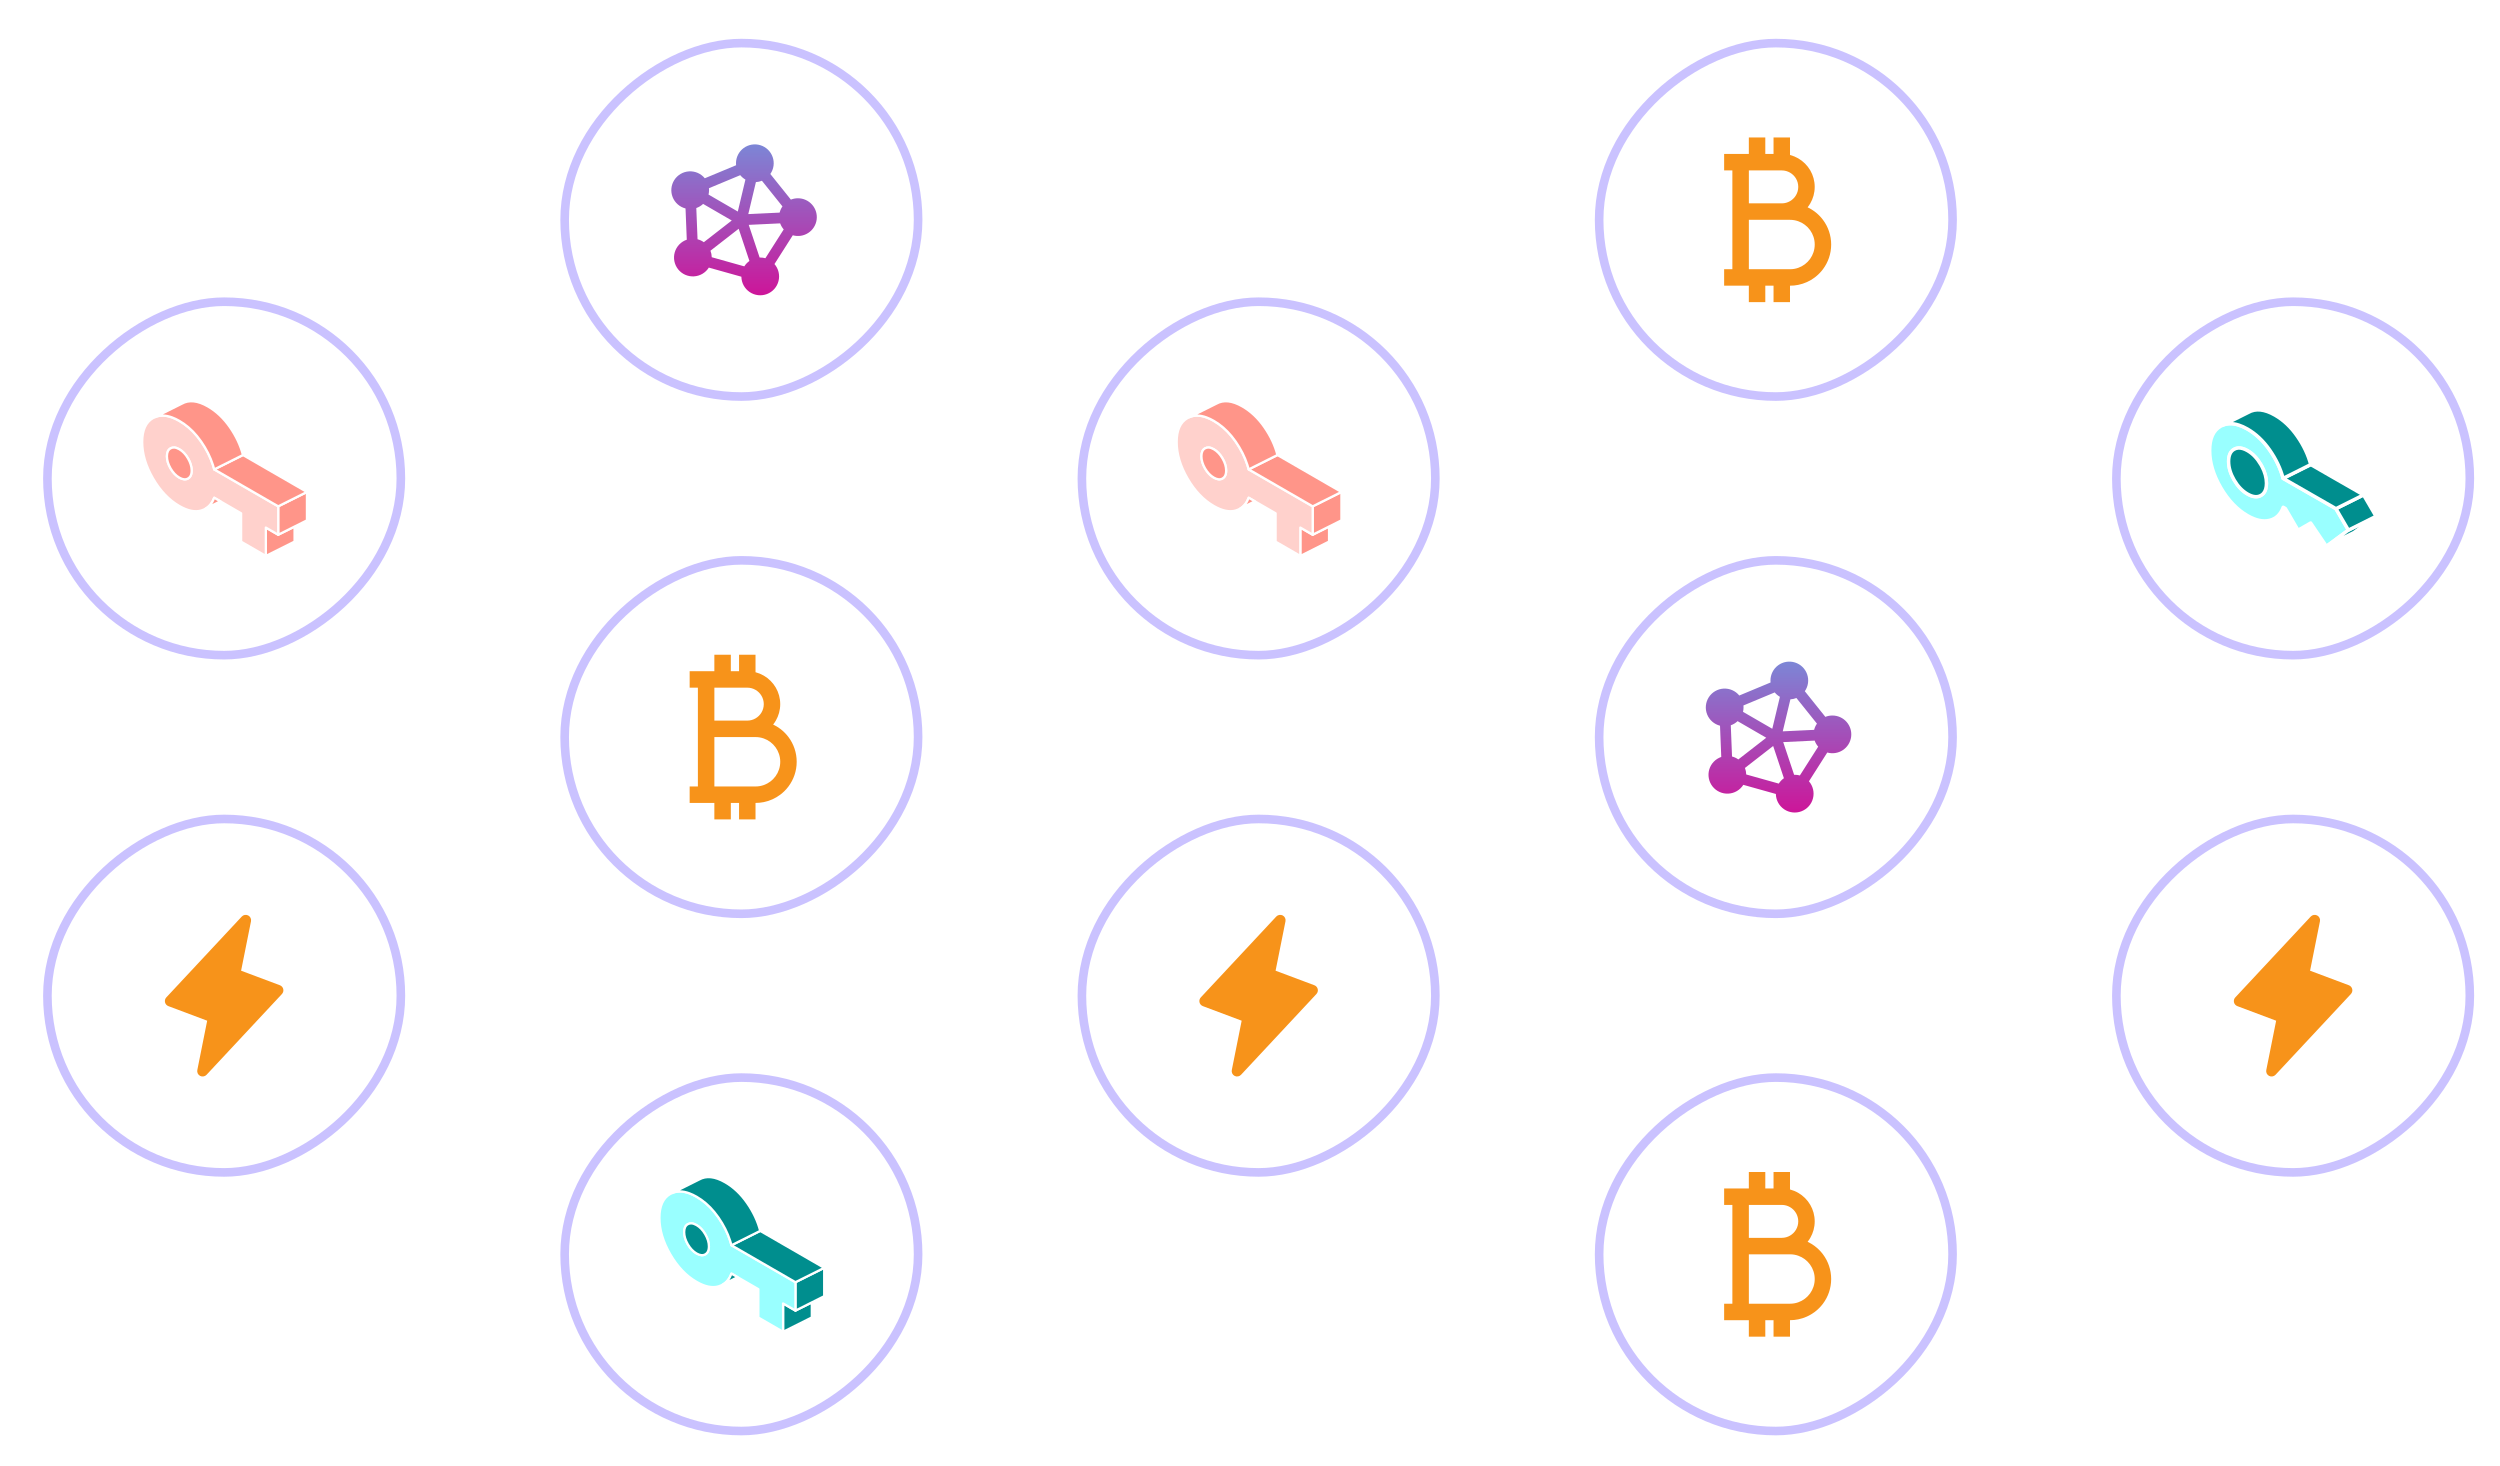 <svg width="580" height="340" viewBox="0 0 580 340" fill="none" xmlns="http://www.w3.org/2000/svg">
<g filter="url(#filter0_ddi_2316_15201)">
<rect x="6" y="266" width="80" height="80" rx="40" transform="rotate(-90 6 266)" fill="white"/>
<rect x="5" y="267" width="82" height="82" rx="41" transform="rotate(-90 5 267)" stroke="#CAC2FF" stroke-width="2"/>
<path d="M59.415 225.604L41.915 244.354C41.73 244.551 41.485 244.684 41.218 244.73C40.951 244.777 40.675 244.735 40.434 244.612C40.193 244.488 39.998 244.29 39.879 244.046C39.76 243.802 39.724 243.526 39.776 243.26L42.067 231.802L33.062 228.421C32.869 228.348 32.696 228.229 32.56 228.074C32.424 227.919 32.328 227.732 32.282 227.531C32.236 227.33 32.24 227.12 32.294 226.921C32.348 226.722 32.451 226.539 32.593 226.389L50.093 207.639C50.279 207.442 50.524 207.309 50.791 207.263C51.058 207.216 51.333 207.258 51.575 207.381C51.816 207.505 52.011 207.703 52.129 207.947C52.248 208.191 52.284 208.467 52.232 208.733L49.935 220.204L58.94 223.58C59.132 223.653 59.303 223.772 59.438 223.927C59.573 224.081 59.668 224.267 59.715 224.467C59.761 224.667 59.757 224.875 59.704 225.073C59.651 225.272 59.549 225.454 59.409 225.604H59.415Z" fill="#F7931A"/>
</g>
<g filter="url(#filter1_ddi_2316_15201)">
<rect x="6" y="146" width="80" height="80" rx="40" transform="rotate(-90 6 146)" fill="white"/>
<rect x="5" y="147" width="82" height="82" rx="41" transform="rotate(-90 5 147)" stroke="#CAC2FF" stroke-width="2"/>
<path d="M62.342 117.158V120.648L55.676 123.982V117.398L58.546 119.055L59.102 118.778L62.342 117.158Z" fill="#FF9589" stroke="white" stroke-width="0.533" stroke-linecap="round" stroke-linejoin="round"/>
<path d="M65.213 109.138V115.721L62.343 117.158L59.104 118.778L58.547 119.054V112.471L65.213 109.138Z" fill="#FF9589" stroke="white" stroke-width="0.533" stroke-linecap="round" stroke-linejoin="round"/>
<path d="M56.605 111.352L50.162 107.632L43.698 103.899C43.608 103.552 43.508 103.209 43.395 102.865C42.798 101.005 41.888 99.199 40.668 97.439C40.362 96.999 40.045 96.579 39.715 96.182C38.495 94.699 37.122 93.519 35.595 92.639C35.015 92.302 34.455 92.039 33.918 91.842C32.415 91.289 31.078 91.272 29.908 91.792L29.498 91.999C27.825 92.952 26.988 94.802 26.988 97.545C26.988 100.289 27.825 103.102 29.498 105.989C31.172 108.875 33.205 111.009 35.595 112.389C37.532 113.505 39.222 113.859 40.668 113.445C40.918 113.375 41.158 113.282 41.382 113.179L41.632 113.052C42.575 112.525 43.262 111.672 43.698 110.482L45.125 111.305L49.938 114.085V120.668L55.675 123.982V117.399L58.545 119.055V112.472L56.605 111.352ZM38.145 105.515C38.012 105.722 37.838 105.885 37.622 106.009C37.058 106.329 36.385 106.259 35.595 105.805C34.808 105.349 34.132 104.639 33.568 103.669C33.008 102.699 32.728 101.762 32.728 100.855C32.728 99.949 33.008 99.339 33.568 99.019C33.828 98.872 34.112 98.805 34.422 98.822C34.778 98.842 35.168 98.979 35.595 99.222C36.385 99.675 37.058 100.389 37.622 101.359C38.185 102.325 38.465 103.265 38.465 104.169C38.465 104.729 38.358 105.179 38.145 105.515Z" fill="#FFD1CC" stroke="white" stroke-width="0.533" stroke-linecap="round" stroke-linejoin="round"/>
<path d="M65.213 109.138L58.546 112.471L56.606 111.351L50.163 107.631L43.699 103.898L50.366 100.564L65.213 109.138Z" fill="#FF9589" stroke="white" stroke-width="0.533" stroke-linecap="round" stroke-linejoin="round"/>
<path d="M38.467 104.169C38.467 104.729 38.361 105.179 38.147 105.515C38.014 105.722 37.84 105.885 37.624 106.009C37.06 106.329 36.387 106.259 35.597 105.805C34.81 105.349 34.134 104.639 33.571 103.669C33.011 102.699 32.73 101.762 32.73 100.855C32.73 99.948 33.011 99.338 33.571 99.019C33.831 98.872 34.114 98.805 34.424 98.822C34.781 98.842 35.17 98.978 35.597 99.222C36.387 99.675 37.06 100.389 37.624 101.359C38.187 102.325 38.467 103.265 38.467 104.169Z" fill="#FF9589" stroke="white" stroke-width="0.533" stroke-linecap="round" stroke-linejoin="round"/>
<path d="M50.367 100.564L43.7 103.898C43.61 103.551 43.51 103.208 43.397 102.864C42.8 101.004 41.89 99.198 40.67 97.438C40.364 96.998 40.047 96.578 39.717 96.181C38.497 94.698 37.123 93.518 35.597 92.638C35.017 92.301 34.457 92.038 33.92 91.841C32.417 91.288 31.08 91.271 29.91 91.791L36.167 88.664C37.84 87.711 39.873 87.924 42.264 89.304C44.2 90.421 45.89 92.021 47.337 94.104C48.783 96.188 49.794 98.341 50.367 100.564Z" fill="#FF9589" stroke="white" stroke-width="0.533" stroke-linecap="round" stroke-linejoin="round"/>
<path d="M45.126 111.305L41.633 113.051C42.576 112.525 43.263 111.671 43.7 110.481L45.126 111.305Z" fill="#FF9589" stroke="white" stroke-width="0.533" stroke-linecap="round" stroke-linejoin="round"/>
</g>
<g filter="url(#filter2_ddi_2316_15201)">
<rect x="126" y="326" width="80" height="80" rx="40" transform="rotate(-90 126 326)" fill="white"/>
<rect x="125" y="327" width="82" height="82" rx="41" transform="rotate(-90 125 327)" stroke="#CAC2FF" stroke-width="2"/>
<path d="M182.342 297.158V300.648L175.676 303.982V297.398L178.546 299.055L179.102 298.778L182.342 297.158Z" fill="#008E8E" stroke="white" stroke-width="0.533" stroke-linecap="round" stroke-linejoin="round"/>
<path d="M185.214 289.138V295.721L182.344 297.158L179.104 298.778L178.547 299.054V292.471L185.214 289.138Z" fill="#008E8E" stroke="white" stroke-width="0.533" stroke-linecap="round" stroke-linejoin="round"/>
<path d="M176.605 291.352L170.162 287.632L163.698 283.899C163.608 283.552 163.508 283.209 163.395 282.865C162.798 281.005 161.888 279.199 160.668 277.439C160.362 276.999 160.045 276.579 159.715 276.182C158.495 274.699 157.122 273.519 155.595 272.639C155.015 272.302 154.455 272.039 153.918 271.842C152.415 271.289 151.078 271.272 149.908 271.792L149.498 271.999C147.825 272.952 146.988 274.802 146.988 277.545C146.988 280.289 147.825 283.102 149.498 285.989C151.172 288.875 153.205 291.009 155.595 292.389C157.532 293.505 159.222 293.859 160.668 293.445C160.918 293.375 161.158 293.282 161.382 293.179L161.632 293.052C162.575 292.525 163.262 291.672 163.698 290.482L165.125 291.305L169.938 294.085V300.668L175.675 303.982V297.399L178.545 299.055V292.472L176.605 291.352ZM158.145 285.515C158.012 285.722 157.838 285.885 157.622 286.009C157.058 286.329 156.385 286.259 155.595 285.805C154.808 285.349 154.132 284.639 153.568 283.669C153.008 282.699 152.728 281.762 152.728 280.855C152.728 279.949 153.008 279.339 153.568 279.019C153.828 278.872 154.112 278.805 154.422 278.822C154.778 278.842 155.168 278.979 155.595 279.222C156.385 279.675 157.058 280.389 157.622 281.359C158.185 282.325 158.465 283.265 158.465 284.169C158.465 284.729 158.358 285.179 158.145 285.515Z" fill="#99FFFF" stroke="white" stroke-width="0.533" stroke-linecap="round" stroke-linejoin="round"/>
<path d="M185.213 289.138L178.546 292.471L176.606 291.351L170.163 287.631L163.699 283.898L170.366 280.564L185.213 289.138Z" fill="#008E8E" stroke="white" stroke-width="0.533" stroke-linecap="round" stroke-linejoin="round"/>
<path d="M158.467 284.169C158.467 284.729 158.36 285.179 158.147 285.515C158.014 285.722 157.84 285.885 157.624 286.009C157.06 286.329 156.387 286.259 155.597 285.805C154.811 285.349 154.134 284.639 153.57 283.669C153.01 282.699 152.73 281.762 152.73 280.855C152.73 279.949 153.01 279.339 153.57 279.019C153.83 278.872 154.114 278.805 154.424 278.822C154.781 278.842 155.171 278.979 155.597 279.222C156.387 279.675 157.06 280.389 157.624 281.359C158.187 282.325 158.467 283.265 158.467 284.169Z" fill="#008E8E" stroke="white" stroke-width="0.533" stroke-linecap="round" stroke-linejoin="round"/>
<path d="M170.367 280.564L163.7 283.898C163.61 283.551 163.51 283.208 163.397 282.864C162.8 281.004 161.89 279.198 160.67 277.438C160.364 276.998 160.047 276.578 159.717 276.181C158.497 274.698 157.124 273.518 155.597 272.638C155.017 272.301 154.457 272.038 153.92 271.841C152.417 271.288 151.08 271.271 149.91 271.791L156.167 268.664C157.84 267.711 159.874 267.924 162.264 269.304C164.2 270.421 165.89 272.021 167.337 274.104C168.784 276.188 169.793 278.341 170.367 280.564Z" fill="#008E8E" stroke="white" stroke-width="0.533" stroke-linecap="round" stroke-linejoin="round"/>
<path d="M165.126 291.305L161.633 293.051C162.576 292.525 163.263 291.671 163.699 290.481L165.126 291.305Z" fill="#008E8E" stroke="white" stroke-width="0.533" stroke-linecap="round" stroke-linejoin="round"/>
</g>
<g filter="url(#filter3_ddi_2316_15201)">
<rect x="126" y="206" width="80" height="80" rx="40" transform="rotate(-90 126 206)" fill="white"/>
<rect x="125" y="207" width="82" height="82" rx="41" transform="rotate(-90 125 207)" stroke="#CAC2FF" stroke-width="2"/>
<g clip-path="url(#clip0_2316_15201)">
<path d="M176.926 166C176.379 165.274 175.738 164.633 175.016 164.09C174.507 163.708 173.955 163.372 173.369 163.097C173.598 162.808 173.806 162.498 173.989 162.18C174.642 161.055 175.012 159.752 175.012 158.359C175.012 156.967 174.638 155.664 173.989 154.539C173.318 153.38 172.35 152.412 171.191 151.742C170.597 151.398 169.956 151.135 169.281 150.956V146.898H165.461V150.719H163.551V146.898H159.73V150.719H154V154.539H155.91V177.461H154V181.281H159.73V185.102H163.551V181.281H165.461V185.102H169.281V181.281C169.935 181.281 170.576 181.218 171.191 181.09C172.601 180.806 173.9 180.207 175.012 179.375C175.733 178.832 176.379 178.187 176.922 177.465C178.119 175.869 178.832 173.883 178.832 171.735C178.832 169.587 178.123 167.596 176.926 166ZM159.735 154.539H167.375C168.071 154.539 168.725 154.726 169.285 155.053C170.427 155.711 171.196 156.946 171.196 158.359C171.196 159.773 170.427 161.008 169.285 161.666C168.725 161.993 168.071 162.18 167.375 162.18H159.735V154.539ZM171.196 177.134C170.597 177.346 169.956 177.461 169.285 177.461H159.735V166H169.285C169.956 166 170.597 166.115 171.196 166.327C173.424 167.116 175.016 169.239 175.016 171.73C175.016 174.222 173.424 176.349 171.196 177.134Z" fill="#F7931A"/>
</g>
</g>
<g filter="url(#filter4_ddi_2316_15201)">
<rect x="126" y="86" width="80" height="80" rx="40" transform="rotate(-90 126 86)" fill="white"/>
<rect x="125" y="87" width="82" height="82" rx="41" transform="rotate(-90 125 87)" stroke="#CAC2FF" stroke-width="2"/>
<path d="M179.124 41C178.562 40.997 178.004 41.103 177.482 41.312L172.718 35.365C173.11 34.801 173.363 34.153 173.458 33.473C173.552 32.793 173.486 32.1 173.263 31.45C173.04 30.801 172.667 30.213 172.175 29.734C171.683 29.255 171.085 28.899 170.43 28.694C169.774 28.489 169.08 28.442 168.403 28.555C167.725 28.668 167.084 28.939 166.531 29.346C165.978 29.753 165.529 30.285 165.219 30.898C164.91 31.511 164.749 32.188 164.749 32.875C164.749 33.028 164.757 33.181 164.773 33.334L157.512 36.359C157.075 35.822 156.516 35.398 155.883 35.119C155.249 34.84 154.558 34.716 153.867 34.756C153.176 34.796 152.505 35 151.908 35.35C151.31 35.7 150.805 36.187 150.433 36.77C150.06 37.354 149.832 38.018 149.766 38.707C149.7 39.396 149.799 40.09 150.053 40.734C150.308 41.378 150.712 41.952 151.232 42.409C151.752 42.866 152.372 43.193 153.043 43.364L153.332 50.611C152.67 50.837 152.071 51.218 151.587 51.724C151.103 52.229 150.747 52.843 150.549 53.515C150.351 54.186 150.318 54.895 150.451 55.582C150.584 56.27 150.88 56.915 151.314 57.464C151.748 58.013 152.307 58.45 152.945 58.738C153.583 59.026 154.281 59.157 154.98 59.12C155.678 59.082 156.358 58.878 156.962 58.523C157.565 58.169 158.075 57.675 158.448 57.082L165.999 59.198C166.01 59.902 166.19 60.593 166.525 61.212C166.859 61.831 167.338 62.36 167.921 62.755C168.504 63.149 169.173 63.398 169.872 63.478C170.571 63.559 171.279 63.47 171.937 63.218C172.594 62.967 173.181 62.561 173.648 62.034C174.115 61.508 174.448 60.876 174.618 60.193C174.789 59.511 174.792 58.797 174.628 58.112C174.464 57.428 174.138 56.793 173.676 56.262L177.928 49.582C178.529 49.754 179.161 49.794 179.779 49.7C180.398 49.607 180.989 49.382 181.514 49.04C182.038 48.699 182.483 48.249 182.818 47.721C183.154 47.193 183.372 46.599 183.459 45.979C183.545 45.359 183.497 44.728 183.319 44.128C183.141 43.529 182.836 42.974 182.425 42.502C182.015 42.03 181.507 41.652 180.938 41.393C180.369 41.133 179.75 40.999 179.124 41ZM157.123 42.306L163.768 46.156L157.29 51.19C156.85 50.875 156.355 50.645 155.831 50.511L155.542 43.264C156.131 43.061 156.67 42.734 157.123 42.306ZM169.37 37.25C169.849 37.223 170.321 37.118 170.767 36.937L175.531 42.884C175.227 43.32 175.005 43.809 174.878 44.325L167.601 44.672L169.37 37.25ZM158.826 53.164L165.374 48.072L167.865 55.545C167.391 55.879 166.987 56.304 166.678 56.795L159.124 54.676C159.115 54.158 159.014 53.646 158.826 53.164ZM170.374 54.75H170.235L167.707 47.167L174.996 46.82C175.181 47.336 175.46 47.813 175.821 48.226L171.57 54.906C171.18 54.799 170.778 54.746 170.374 54.75ZM165.737 35.64C166.073 36.05 166.479 36.396 166.937 36.662L165.171 44.076L158.379 40.143C158.459 39.81 158.499 39.468 158.499 39.125C158.5 38.971 158.492 38.818 158.476 38.665L165.737 35.64Z" fill="url(#paint0_linear_2316_15201)"/>
</g>
<g filter="url(#filter5_ddi_2316_15201)">
<rect x="246" y="266" width="80" height="80" rx="40" transform="rotate(-90 246 266)" fill="white"/>
<rect x="245" y="267" width="82" height="82" rx="41" transform="rotate(-90 245 267)" stroke="#CAC2FF" stroke-width="2"/>
<path d="M299.415 225.604L281.915 244.354C281.73 244.551 281.485 244.684 281.218 244.73C280.951 244.777 280.675 244.735 280.434 244.612C280.192 244.488 279.998 244.29 279.879 244.046C279.76 243.802 279.724 243.526 279.776 243.26L282.067 231.802L273.062 228.421C272.869 228.348 272.696 228.229 272.56 228.074C272.424 227.919 272.328 227.732 272.282 227.531C272.236 227.33 272.24 227.12 272.294 226.921C272.348 226.722 272.451 226.539 272.593 226.389L290.093 207.639C290.279 207.442 290.524 207.309 290.791 207.263C291.058 207.216 291.333 207.258 291.575 207.381C291.816 207.505 292.011 207.703 292.129 207.947C292.248 208.191 292.284 208.467 292.232 208.733L289.935 220.204L298.94 223.58C299.132 223.653 299.303 223.772 299.438 223.927C299.573 224.081 299.668 224.267 299.715 224.467C299.761 224.667 299.757 224.875 299.704 225.073C299.651 225.272 299.549 225.454 299.409 225.604H299.415Z" fill="#F7931A"/>
</g>
<g filter="url(#filter6_ddi_2316_15201)">
<rect x="246" y="146" width="80" height="80" rx="40" transform="rotate(-90 246 146)" fill="white"/>
<rect x="245" y="147" width="82" height="82" rx="41" transform="rotate(-90 245 147)" stroke="#CAC2FF" stroke-width="2"/>
<path d="M302.342 117.158V120.648L295.676 123.982V117.398L298.546 119.055L299.102 118.778L302.342 117.158Z" fill="#FF9589" stroke="white" stroke-width="0.533" stroke-linecap="round" stroke-linejoin="round"/>
<path d="M305.214 109.138V115.721L302.344 117.158L299.104 118.778L298.547 119.054V112.471L305.214 109.138Z" fill="#FF9589" stroke="white" stroke-width="0.533" stroke-linecap="round" stroke-linejoin="round"/>
<path d="M296.605 111.352L290.162 107.632L283.698 103.899C283.608 103.552 283.508 103.209 283.395 102.865C282.798 101.005 281.888 99.199 280.668 97.439C280.362 96.999 280.045 96.579 279.715 96.182C278.495 94.699 277.122 93.519 275.595 92.639C275.015 92.302 274.455 92.039 273.918 91.842C272.415 91.289 271.078 91.272 269.908 91.792L269.498 91.999C267.825 92.952 266.988 94.802 266.988 97.545C266.988 100.289 267.825 103.102 269.498 105.989C271.172 108.875 273.205 111.009 275.595 112.389C277.532 113.505 279.222 113.859 280.668 113.445C280.918 113.375 281.158 113.282 281.382 113.179L281.632 113.052C282.575 112.525 283.262 111.672 283.698 110.482L285.125 111.305L289.938 114.085V120.668L295.675 123.982V117.399L298.545 119.055V112.472L296.605 111.352ZM278.145 105.515C278.012 105.722 277.838 105.885 277.622 106.009C277.058 106.329 276.385 106.259 275.595 105.805C274.808 105.349 274.132 104.639 273.568 103.669C273.008 102.699 272.728 101.762 272.728 100.855C272.728 99.949 273.008 99.339 273.568 99.019C273.828 98.872 274.112 98.805 274.422 98.822C274.778 98.842 275.168 98.979 275.595 99.222C276.385 99.675 277.058 100.389 277.622 101.359C278.185 102.325 278.465 103.265 278.465 104.169C278.465 104.729 278.358 105.179 278.145 105.515Z" fill="#FFD1CC" stroke="white" stroke-width="0.533" stroke-linecap="round" stroke-linejoin="round"/>
<path d="M305.213 109.138L298.546 112.471L296.606 111.351L290.163 107.631L283.699 103.898L290.366 100.564L305.213 109.138Z" fill="#FF9589" stroke="white" stroke-width="0.533" stroke-linecap="round" stroke-linejoin="round"/>
<path d="M278.467 104.169C278.467 104.729 278.36 105.179 278.147 105.515C278.014 105.722 277.84 105.885 277.624 106.009C277.06 106.329 276.387 106.259 275.597 105.805C274.811 105.349 274.134 104.639 273.57 103.669C273.01 102.699 272.73 101.762 272.73 100.855C272.73 99.948 273.01 99.338 273.57 99.019C273.83 98.872 274.114 98.805 274.424 98.822C274.781 98.842 275.171 98.978 275.597 99.222C276.387 99.675 277.06 100.389 277.624 101.359C278.187 102.325 278.467 103.265 278.467 104.169Z" fill="#FF9589" stroke="white" stroke-width="0.533" stroke-linecap="round" stroke-linejoin="round"/>
<path d="M290.367 100.564L283.7 103.898C283.61 103.551 283.51 103.208 283.397 102.864C282.8 101.004 281.89 99.198 280.67 97.438C280.364 96.998 280.047 96.578 279.717 96.181C278.497 94.698 277.124 93.518 275.597 92.638C275.017 92.301 274.457 92.038 273.92 91.841C272.417 91.288 271.08 91.271 269.91 91.791L276.167 88.664C277.84 87.711 279.874 87.924 282.264 89.304C284.2 90.421 285.89 92.021 287.337 94.104C288.784 96.188 289.793 98.341 290.367 100.564Z" fill="#FF9589" stroke="white" stroke-width="0.533" stroke-linecap="round" stroke-linejoin="round"/>
<path d="M285.126 111.305L281.633 113.051C282.576 112.525 283.263 111.671 283.699 110.481L285.126 111.305Z" fill="#FF9589" stroke="white" stroke-width="0.533" stroke-linecap="round" stroke-linejoin="round"/>
</g>
<g filter="url(#filter7_ddi_2316_15201)">
<rect x="366" y="326" width="80" height="80" rx="40" transform="rotate(-90 366 326)" fill="white"/>
<rect x="365" y="327" width="82" height="82" rx="41" transform="rotate(-90 365 327)" stroke="#CAC2FF" stroke-width="2"/>
<g clip-path="url(#clip1_2316_15201)">
<path d="M416.926 286C416.379 285.274 415.738 284.633 415.016 284.09C414.507 283.708 413.955 283.372 413.369 283.097C413.598 282.808 413.806 282.498 413.989 282.18C414.642 281.055 415.012 279.752 415.012 278.359C415.012 276.967 414.638 275.664 413.989 274.539C413.318 273.38 412.35 272.412 411.191 271.742C410.597 271.398 409.956 271.135 409.281 270.956V266.898H405.461V270.719H403.551V266.898H399.73V270.719H394V274.539H395.91V297.461H394V301.281H399.73V305.102H403.551V301.281H405.461V305.102H409.281V301.281C409.935 301.281 410.576 301.218 411.191 301.09C412.601 300.806 413.9 300.207 415.012 299.375C415.733 298.832 416.379 298.187 416.922 297.465C418.119 295.869 418.832 293.883 418.832 291.735C418.832 289.587 418.123 287.596 416.926 286ZM399.735 274.539H407.375C408.071 274.539 408.725 274.726 409.285 275.053C410.427 275.711 411.196 276.946 411.196 278.359C411.196 279.773 410.427 281.008 409.285 281.666C408.725 281.993 408.071 282.18 407.375 282.18H399.735V274.539ZM411.196 297.134C410.597 297.346 409.956 297.461 409.285 297.461H399.735V286H409.285C409.956 286 410.597 286.115 411.196 286.327C413.424 287.116 415.016 289.239 415.016 291.73C415.016 294.222 413.424 296.349 411.196 297.134Z" fill="#F7931A"/>
</g>
</g>
<g filter="url(#filter8_ddi_2316_15201)">
<rect x="366" y="206" width="80" height="80" rx="40" transform="rotate(-90 366 206)" fill="white"/>
<rect x="365" y="207" width="82" height="82" rx="41" transform="rotate(-90 365 207)" stroke="#CAC2FF" stroke-width="2"/>
<path d="M419.124 161C418.562 160.997 418.004 161.103 417.482 161.312L412.718 155.365C413.11 154.801 413.363 154.153 413.458 153.473C413.552 152.793 413.486 152.1 413.263 151.45C413.04 150.801 412.667 150.213 412.175 149.734C411.683 149.255 411.085 148.899 410.43 148.694C409.774 148.489 409.08 148.442 408.403 148.555C407.725 148.668 407.084 148.939 406.531 149.346C405.978 149.753 405.529 150.285 405.219 150.898C404.91 151.511 404.749 152.188 404.749 152.875C404.749 153.028 404.757 153.181 404.773 153.334L397.512 156.359C397.075 155.822 396.516 155.397 395.883 155.119C395.249 154.84 394.558 154.716 393.867 154.756C393.176 154.796 392.505 155 391.908 155.35C391.31 155.7 390.805 156.187 390.433 156.77C390.06 157.354 389.832 158.018 389.766 158.707C389.7 159.396 389.799 160.091 390.053 160.734C390.308 161.378 390.712 161.952 391.232 162.409C391.752 162.866 392.372 163.193 393.043 163.364L393.332 170.611C392.67 170.837 392.071 171.218 391.587 171.724C391.103 172.229 390.747 172.843 390.549 173.515C390.351 174.186 390.318 174.895 390.451 175.582C390.584 176.27 390.88 176.915 391.314 177.464C391.748 178.013 392.307 178.45 392.945 178.738C393.583 179.026 394.281 179.157 394.98 179.12C395.678 179.082 396.358 178.878 396.962 178.523C397.565 178.169 398.075 177.675 398.448 177.082L405.999 179.198C406.01 179.902 406.19 180.592 406.525 181.212C406.859 181.831 407.338 182.36 407.921 182.755C408.504 183.149 409.173 183.398 409.872 183.478C410.571 183.559 411.279 183.47 411.937 183.218C412.594 182.967 413.181 182.561 413.648 182.034C414.115 181.508 414.448 180.876 414.618 180.193C414.789 179.511 414.792 178.797 414.628 178.112C414.464 177.428 414.138 176.793 413.676 176.262L417.928 169.582C418.529 169.754 419.161 169.794 419.779 169.7C420.398 169.607 420.989 169.382 421.514 169.04C422.038 168.699 422.483 168.249 422.818 167.721C423.154 167.192 423.372 166.599 423.459 165.979C423.545 165.359 423.497 164.728 423.319 164.128C423.141 163.529 422.836 162.974 422.425 162.502C422.015 162.03 421.507 161.652 420.938 161.393C420.369 161.134 419.75 160.999 419.124 161ZM397.123 162.306L403.768 166.156L397.29 171.19C396.85 170.875 396.355 170.645 395.831 170.511L395.542 163.264C396.131 163.061 396.67 162.734 397.123 162.306ZM409.37 157.25C409.849 157.223 410.321 157.118 410.767 156.937L415.531 162.884C415.227 163.32 415.005 163.809 414.878 164.325L407.601 164.671L409.37 157.25ZM398.826 173.164L405.374 168.071L407.865 175.545C407.391 175.879 406.987 176.304 406.678 176.795L399.124 174.676C399.115 174.158 399.014 173.646 398.826 173.164ZM410.374 174.75H410.235L407.707 167.167L414.996 166.82C415.181 167.336 415.46 167.813 415.821 168.226L411.57 174.906C411.18 174.799 410.778 174.746 410.374 174.75ZM405.737 155.64C406.073 156.05 406.479 156.396 406.937 156.662L405.171 164.076L398.379 160.143C398.459 159.81 398.499 159.468 398.499 159.125C398.5 158.971 398.492 158.818 398.476 158.665L405.737 155.64Z" fill="url(#paint1_linear_2316_15201)"/>
</g>
<g filter="url(#filter9_ddi_2316_15201)">
<rect x="366" y="86" width="80" height="80" rx="40" transform="rotate(-90 366 86)" fill="white"/>
<rect x="365" y="87" width="82" height="82" rx="41" transform="rotate(-90 365 87)" stroke="#CAC2FF" stroke-width="2"/>
<g clip-path="url(#clip2_2316_15201)">
<path d="M416.926 46C416.379 45.274 415.738 44.633 415.016 44.09C414.507 43.708 413.955 43.373 413.369 43.096C413.598 42.808 413.806 42.498 413.989 42.18C414.642 41.055 415.012 39.752 415.012 38.359C415.012 36.967 414.638 35.664 413.989 34.539C413.318 33.38 412.35 32.412 411.191 31.742C410.597 31.398 409.956 31.135 409.281 30.956V26.898H405.461V30.719H403.551V26.898H399.73V30.719H394V34.539H395.91V57.461H394V61.281H399.73V65.102H403.551V61.281H405.461V65.102H409.281V61.281C409.935 61.281 410.576 61.218 411.191 61.09C412.601 60.806 413.9 60.207 415.012 59.375C415.733 58.832 416.379 58.187 416.922 57.465C418.119 55.869 418.832 53.883 418.832 51.735C418.832 49.587 418.123 47.596 416.926 46ZM399.735 34.539H407.375C408.071 34.539 408.725 34.726 409.285 35.053C410.427 35.711 411.196 36.946 411.196 38.359C411.196 39.773 410.427 41.008 409.285 41.666C408.725 41.993 408.071 42.18 407.375 42.18H399.735V34.539ZM411.196 57.134C410.597 57.346 409.956 57.461 409.285 57.461H399.735V46H409.285C409.956 46 410.597 46.115 411.196 46.327C413.424 47.116 415.016 49.239 415.016 51.73C415.016 54.222 413.424 56.349 411.196 57.134Z" fill="#F7931A"/>
</g>
</g>
<g filter="url(#filter10_ddi_2316_15201)">
<rect x="486" y="266" width="80" height="80" rx="40" transform="rotate(-90 486 266)" fill="white"/>
<rect x="485" y="267" width="82" height="82" rx="41" transform="rotate(-90 485 267)" stroke="#CAC2FF" stroke-width="2"/>
<path d="M539.415 225.604L521.915 244.354C521.73 244.551 521.485 244.684 521.218 244.73C520.951 244.777 520.675 244.735 520.434 244.612C520.192 244.488 519.998 244.29 519.879 244.046C519.76 243.802 519.724 243.526 519.776 243.26L522.067 231.802L513.062 228.421C512.869 228.348 512.696 228.229 512.56 228.074C512.424 227.919 512.328 227.732 512.282 227.531C512.236 227.33 512.24 227.12 512.294 226.921C512.348 226.722 512.451 226.539 512.593 226.389L530.093 207.639C530.279 207.442 530.524 207.309 530.791 207.263C531.058 207.216 531.333 207.258 531.575 207.381C531.816 207.505 532.011 207.703 532.129 207.947C532.248 208.191 532.284 208.467 532.232 208.733L529.935 220.204L538.94 223.58C539.132 223.653 539.303 223.772 539.438 223.927C539.573 224.081 539.668 224.267 539.715 224.467C539.761 224.667 539.757 224.875 539.704 225.073C539.651 225.272 539.549 225.454 539.409 225.604H539.415Z" fill="#F7931A"/>
</g>
<g filter="url(#filter11_ddi_2316_15201)">
<rect x="486" y="146" width="80" height="80" rx="40" transform="rotate(-90 486 146)" fill="white"/>
<rect x="485" y="147" width="82" height="82" rx="41" transform="rotate(-90 485 147)" stroke="#CAC2FF" stroke-width="2"/>
<path d="M536.124 113.335L535.938 113.015L530.77 110.045L530.044 109.629L524.972 106.717L523.685 105.978C523.096 103.741 522.063 101.555 520.584 99.424C519.823 98.33 518.997 97.363 518.108 96.535C517.266 95.744 516.36 95.075 515.404 94.525C514.703 94.122 514.034 93.818 513.394 93.613C511.986 93.159 510.722 93.178 509.608 93.68L509.192 93.888C507.49 94.864 506.642 96.749 506.648 99.543C506.655 102.336 507.516 105.203 509.224 108.138C510.936 111.075 513.013 113.242 515.452 114.643C517.327 115.722 519.02 116.08 520.53 115.719C522.037 115.357 523.096 114.346 523.701 112.685L524.213 112.979L527.148 118.013L530.066 116.339L533.73 121.751L538.834 117.984L536.124 113.335ZM519.141 109.434C518.975 109.635 518.773 109.802 518.543 109.933C517.692 110.419 516.658 110.314 515.439 109.613C514.22 108.912 513.183 107.827 512.325 106.362C511.471 104.893 511.042 103.459 511.039 102.064C511.036 100.666 511.458 99.722 512.309 99.235C512.613 99.063 512.943 98.96 513.298 98.938C513.928 98.903 514.636 99.104 515.416 99.552C516.636 100.253 517.672 101.338 518.524 102.803H518.527C518.597 102.925 518.661 103.043 518.725 103.162C518.728 103.165 518.728 103.168 518.732 103.171C519.452 104.512 519.813 105.821 519.816 107.104C519.82 108.122 519.592 108.899 519.141 109.434Z" fill="#99FFFF" stroke="white" stroke-width="0.8" stroke-linecap="round" stroke-linejoin="round"/>
<path d="M545.235 114.784L540.131 118.551L533.73 121.751L538.835 117.984L539.516 117.642L545.235 114.784Z" fill="#008E8E" stroke="white" stroke-width="0.8" stroke-linecap="round" stroke-linejoin="round"/>
<path d="M545.234 114.784L539.515 117.642L538.834 117.984L536.123 113.334L535.938 113.014L542.338 109.814L545.234 114.784Z" fill="#008E8E" stroke="white" stroke-width="0.8" stroke-linecap="round" stroke-linejoin="round"/>
<path d="M519.817 107.104C519.82 108.122 519.593 108.899 519.141 109.434C518.975 109.635 518.773 109.802 518.543 109.933C517.692 110.419 516.658 110.314 515.439 109.613C514.22 108.912 513.183 107.827 512.325 106.362C511.471 104.893 511.042 103.459 511.039 102.064C511.036 100.666 511.458 99.722 512.309 99.235C512.613 99.062 512.943 98.96 513.298 98.938C513.929 98.902 514.636 99.104 515.417 99.552C516.636 100.253 517.673 101.338 518.524 102.803H518.527C518.591 102.925 518.655 103.043 518.725 103.162C518.729 103.165 518.729 103.168 518.732 103.171C519.452 104.512 519.813 105.821 519.817 107.104Z" fill="#008E8E" stroke="white" stroke-width="0.8" stroke-linecap="round" stroke-linejoin="round"/>
<path d="M542.34 109.814L535.94 113.014L530.772 110.045L530.046 109.629L524.974 106.717L523.688 105.977L526.161 104.742L530.087 102.777L542.34 109.814Z" fill="#008E8E" stroke="white" stroke-width="0.8" stroke-linecap="round" stroke-linejoin="round"/>
<path d="M530.086 102.778L526.16 104.743L523.686 105.978C523.097 103.741 522.064 101.556 520.585 99.424C519.824 98.33 518.998 97.364 518.109 96.535C517.267 95.745 516.361 95.076 515.405 94.525C514.704 94.122 514.035 93.818 513.395 93.613C511.987 93.159 510.723 93.178 509.609 93.68L515.593 90.689C517.296 89.713 519.366 89.924 521.805 91.325C523.779 92.458 525.507 94.093 526.985 96.225C528.464 98.356 529.497 100.541 530.086 102.778Z" fill="#008E8E" stroke="white" stroke-width="0.8" stroke-linecap="round" stroke-linejoin="round"/>
</g>
<defs>
<filter id="filter0_ddi_2316_15201" x="0" y="180" width="100" height="100" filterUnits="userSpaceOnUse" color-interpolation-filters="sRGB">
<feFlood flood-opacity="0" result="BackgroundImageFix"/>
<feColorMatrix in="SourceAlpha" type="matrix" values="0 0 0 0 0 0 0 0 0 0 0 0 0 0 0 0 0 0 127 0" result="hardAlpha"/>
<feMorphology radius="2" operator="erode" in="SourceAlpha" result="effect1_dropShadow_2316_15201"/>
<feOffset dx="4" dy="4"/>
<feGaussianBlur stdDeviation="5"/>
<feComposite in2="hardAlpha" operator="out"/>
<feColorMatrix type="matrix" values="0 0 0 0 0.467 0 0 0 0 0.384 0 0 0 0 1 0 0 0 0.1 0"/>
<feBlend mode="normal" in2="BackgroundImageFix" result="effect1_dropShadow_2316_15201"/>
<feColorMatrix in="SourceAlpha" type="matrix" values="0 0 0 0 0 0 0 0 0 0 0 0 0 0 0 0 0 0 127 0" result="hardAlpha"/>
<feMorphology radius="1" operator="erode" in="SourceAlpha" result="effect2_dropShadow_2316_15201"/>
<feOffset dx="2" dy="2"/>
<feGaussianBlur stdDeviation="1"/>
<feComposite in2="hardAlpha" operator="out"/>
<feColorMatrix type="matrix" values="0 0 0 0 0.467 0 0 0 0 0.384 0 0 0 0 1 0 0 0 0.1 0"/>
<feBlend mode="normal" in2="effect1_dropShadow_2316_15201" result="effect2_dropShadow_2316_15201"/>
<feBlend mode="normal" in="SourceGraphic" in2="effect2_dropShadow_2316_15201" result="shape"/>
<feColorMatrix in="SourceAlpha" type="matrix" values="0 0 0 0 0 0 0 0 0 0 0 0 0 0 0 0 0 0 127 0" result="hardAlpha"/>
<feOffset dy="-1"/>
<feGaussianBlur stdDeviation="2"/>
<feComposite in2="hardAlpha" operator="arithmetic" k2="-1" k3="1"/>
<feColorMatrix type="matrix" values="0 0 0 0 0.467 0 0 0 0 0.384 0 0 0 0 1 0 0 0 0.05 0"/>
<feBlend mode="normal" in2="shape" result="effect3_innerShadow_2316_15201"/>
</filter>
<filter id="filter1_ddi_2316_15201" x="0" y="60" width="100" height="100" filterUnits="userSpaceOnUse" color-interpolation-filters="sRGB">
<feFlood flood-opacity="0" result="BackgroundImageFix"/>
<feColorMatrix in="SourceAlpha" type="matrix" values="0 0 0 0 0 0 0 0 0 0 0 0 0 0 0 0 0 0 127 0" result="hardAlpha"/>
<feMorphology radius="2" operator="erode" in="SourceAlpha" result="effect1_dropShadow_2316_15201"/>
<feOffset dx="4" dy="4"/>
<feGaussianBlur stdDeviation="5"/>
<feComposite in2="hardAlpha" operator="out"/>
<feColorMatrix type="matrix" values="0 0 0 0 0.467 0 0 0 0 0.384 0 0 0 0 1 0 0 0 0.1 0"/>
<feBlend mode="normal" in2="BackgroundImageFix" result="effect1_dropShadow_2316_15201"/>
<feColorMatrix in="SourceAlpha" type="matrix" values="0 0 0 0 0 0 0 0 0 0 0 0 0 0 0 0 0 0 127 0" result="hardAlpha"/>
<feMorphology radius="1" operator="erode" in="SourceAlpha" result="effect2_dropShadow_2316_15201"/>
<feOffset dx="2" dy="2"/>
<feGaussianBlur stdDeviation="1"/>
<feComposite in2="hardAlpha" operator="out"/>
<feColorMatrix type="matrix" values="0 0 0 0 0.467 0 0 0 0 0.384 0 0 0 0 1 0 0 0 0.1 0"/>
<feBlend mode="normal" in2="effect1_dropShadow_2316_15201" result="effect2_dropShadow_2316_15201"/>
<feBlend mode="normal" in="SourceGraphic" in2="effect2_dropShadow_2316_15201" result="shape"/>
<feColorMatrix in="SourceAlpha" type="matrix" values="0 0 0 0 0 0 0 0 0 0 0 0 0 0 0 0 0 0 127 0" result="hardAlpha"/>
<feOffset dy="-1"/>
<feGaussianBlur stdDeviation="2"/>
<feComposite in2="hardAlpha" operator="arithmetic" k2="-1" k3="1"/>
<feColorMatrix type="matrix" values="0 0 0 0 0.467 0 0 0 0 0.384 0 0 0 0 1 0 0 0 0.05 0"/>
<feBlend mode="normal" in2="shape" result="effect3_innerShadow_2316_15201"/>
</filter>
<filter id="filter2_ddi_2316_15201" x="120" y="240" width="100" height="100" filterUnits="userSpaceOnUse" color-interpolation-filters="sRGB">
<feFlood flood-opacity="0" result="BackgroundImageFix"/>
<feColorMatrix in="SourceAlpha" type="matrix" values="0 0 0 0 0 0 0 0 0 0 0 0 0 0 0 0 0 0 127 0" result="hardAlpha"/>
<feMorphology radius="2" operator="erode" in="SourceAlpha" result="effect1_dropShadow_2316_15201"/>
<feOffset dx="4" dy="4"/>
<feGaussianBlur stdDeviation="5"/>
<feComposite in2="hardAlpha" operator="out"/>
<feColorMatrix type="matrix" values="0 0 0 0 0.467 0 0 0 0 0.384 0 0 0 0 1 0 0 0 0.1 0"/>
<feBlend mode="normal" in2="BackgroundImageFix" result="effect1_dropShadow_2316_15201"/>
<feColorMatrix in="SourceAlpha" type="matrix" values="0 0 0 0 0 0 0 0 0 0 0 0 0 0 0 0 0 0 127 0" result="hardAlpha"/>
<feMorphology radius="1" operator="erode" in="SourceAlpha" result="effect2_dropShadow_2316_15201"/>
<feOffset dx="2" dy="2"/>
<feGaussianBlur stdDeviation="1"/>
<feComposite in2="hardAlpha" operator="out"/>
<feColorMatrix type="matrix" values="0 0 0 0 0.467 0 0 0 0 0.384 0 0 0 0 1 0 0 0 0.1 0"/>
<feBlend mode="normal" in2="effect1_dropShadow_2316_15201" result="effect2_dropShadow_2316_15201"/>
<feBlend mode="normal" in="SourceGraphic" in2="effect2_dropShadow_2316_15201" result="shape"/>
<feColorMatrix in="SourceAlpha" type="matrix" values="0 0 0 0 0 0 0 0 0 0 0 0 0 0 0 0 0 0 127 0" result="hardAlpha"/>
<feOffset dy="-1"/>
<feGaussianBlur stdDeviation="2"/>
<feComposite in2="hardAlpha" operator="arithmetic" k2="-1" k3="1"/>
<feColorMatrix type="matrix" values="0 0 0 0 0.467 0 0 0 0 0.384 0 0 0 0 1 0 0 0 0.05 0"/>
<feBlend mode="normal" in2="shape" result="effect3_innerShadow_2316_15201"/>
</filter>
<filter id="filter3_ddi_2316_15201" x="120" y="120" width="100" height="100" filterUnits="userSpaceOnUse" color-interpolation-filters="sRGB">
<feFlood flood-opacity="0" result="BackgroundImageFix"/>
<feColorMatrix in="SourceAlpha" type="matrix" values="0 0 0 0 0 0 0 0 0 0 0 0 0 0 0 0 0 0 127 0" result="hardAlpha"/>
<feMorphology radius="2" operator="erode" in="SourceAlpha" result="effect1_dropShadow_2316_15201"/>
<feOffset dx="4" dy="4"/>
<feGaussianBlur stdDeviation="5"/>
<feComposite in2="hardAlpha" operator="out"/>
<feColorMatrix type="matrix" values="0 0 0 0 0.467 0 0 0 0 0.384 0 0 0 0 1 0 0 0 0.1 0"/>
<feBlend mode="normal" in2="BackgroundImageFix" result="effect1_dropShadow_2316_15201"/>
<feColorMatrix in="SourceAlpha" type="matrix" values="0 0 0 0 0 0 0 0 0 0 0 0 0 0 0 0 0 0 127 0" result="hardAlpha"/>
<feMorphology radius="1" operator="erode" in="SourceAlpha" result="effect2_dropShadow_2316_15201"/>
<feOffset dx="2" dy="2"/>
<feGaussianBlur stdDeviation="1"/>
<feComposite in2="hardAlpha" operator="out"/>
<feColorMatrix type="matrix" values="0 0 0 0 0.467 0 0 0 0 0.384 0 0 0 0 1 0 0 0 0.1 0"/>
<feBlend mode="normal" in2="effect1_dropShadow_2316_15201" result="effect2_dropShadow_2316_15201"/>
<feBlend mode="normal" in="SourceGraphic" in2="effect2_dropShadow_2316_15201" result="shape"/>
<feColorMatrix in="SourceAlpha" type="matrix" values="0 0 0 0 0 0 0 0 0 0 0 0 0 0 0 0 0 0 127 0" result="hardAlpha"/>
<feOffset dy="-1"/>
<feGaussianBlur stdDeviation="2"/>
<feComposite in2="hardAlpha" operator="arithmetic" k2="-1" k3="1"/>
<feColorMatrix type="matrix" values="0 0 0 0 0.467 0 0 0 0 0.384 0 0 0 0 1 0 0 0 0.05 0"/>
<feBlend mode="normal" in2="shape" result="effect3_innerShadow_2316_15201"/>
</filter>
<filter id="filter4_ddi_2316_15201" x="120" y="0" width="100" height="100" filterUnits="userSpaceOnUse" color-interpolation-filters="sRGB">
<feFlood flood-opacity="0" result="BackgroundImageFix"/>
<feColorMatrix in="SourceAlpha" type="matrix" values="0 0 0 0 0 0 0 0 0 0 0 0 0 0 0 0 0 0 127 0" result="hardAlpha"/>
<feMorphology radius="2" operator="erode" in="SourceAlpha" result="effect1_dropShadow_2316_15201"/>
<feOffset dx="4" dy="4"/>
<feGaussianBlur stdDeviation="5"/>
<feComposite in2="hardAlpha" operator="out"/>
<feColorMatrix type="matrix" values="0 0 0 0 0.467 0 0 0 0 0.384 0 0 0 0 1 0 0 0 0.1 0"/>
<feBlend mode="normal" in2="BackgroundImageFix" result="effect1_dropShadow_2316_15201"/>
<feColorMatrix in="SourceAlpha" type="matrix" values="0 0 0 0 0 0 0 0 0 0 0 0 0 0 0 0 0 0 127 0" result="hardAlpha"/>
<feMorphology radius="1" operator="erode" in="SourceAlpha" result="effect2_dropShadow_2316_15201"/>
<feOffset dx="2" dy="2"/>
<feGaussianBlur stdDeviation="1"/>
<feComposite in2="hardAlpha" operator="out"/>
<feColorMatrix type="matrix" values="0 0 0 0 0.467 0 0 0 0 0.384 0 0 0 0 1 0 0 0 0.1 0"/>
<feBlend mode="normal" in2="effect1_dropShadow_2316_15201" result="effect2_dropShadow_2316_15201"/>
<feBlend mode="normal" in="SourceGraphic" in2="effect2_dropShadow_2316_15201" result="shape"/>
<feColorMatrix in="SourceAlpha" type="matrix" values="0 0 0 0 0 0 0 0 0 0 0 0 0 0 0 0 0 0 127 0" result="hardAlpha"/>
<feOffset dy="-1"/>
<feGaussianBlur stdDeviation="2"/>
<feComposite in2="hardAlpha" operator="arithmetic" k2="-1" k3="1"/>
<feColorMatrix type="matrix" values="0 0 0 0 0.467 0 0 0 0 0.384 0 0 0 0 1 0 0 0 0.05 0"/>
<feBlend mode="normal" in2="shape" result="effect3_innerShadow_2316_15201"/>
</filter>
<filter id="filter5_ddi_2316_15201" x="240" y="180" width="100" height="100" filterUnits="userSpaceOnUse" color-interpolation-filters="sRGB">
<feFlood flood-opacity="0" result="BackgroundImageFix"/>
<feColorMatrix in="SourceAlpha" type="matrix" values="0 0 0 0 0 0 0 0 0 0 0 0 0 0 0 0 0 0 127 0" result="hardAlpha"/>
<feMorphology radius="2" operator="erode" in="SourceAlpha" result="effect1_dropShadow_2316_15201"/>
<feOffset dx="4" dy="4"/>
<feGaussianBlur stdDeviation="5"/>
<feComposite in2="hardAlpha" operator="out"/>
<feColorMatrix type="matrix" values="0 0 0 0 0.467 0 0 0 0 0.384 0 0 0 0 1 0 0 0 0.1 0"/>
<feBlend mode="normal" in2="BackgroundImageFix" result="effect1_dropShadow_2316_15201"/>
<feColorMatrix in="SourceAlpha" type="matrix" values="0 0 0 0 0 0 0 0 0 0 0 0 0 0 0 0 0 0 127 0" result="hardAlpha"/>
<feMorphology radius="1" operator="erode" in="SourceAlpha" result="effect2_dropShadow_2316_15201"/>
<feOffset dx="2" dy="2"/>
<feGaussianBlur stdDeviation="1"/>
<feComposite in2="hardAlpha" operator="out"/>
<feColorMatrix type="matrix" values="0 0 0 0 0.467 0 0 0 0 0.384 0 0 0 0 1 0 0 0 0.1 0"/>
<feBlend mode="normal" in2="effect1_dropShadow_2316_15201" result="effect2_dropShadow_2316_15201"/>
<feBlend mode="normal" in="SourceGraphic" in2="effect2_dropShadow_2316_15201" result="shape"/>
<feColorMatrix in="SourceAlpha" type="matrix" values="0 0 0 0 0 0 0 0 0 0 0 0 0 0 0 0 0 0 127 0" result="hardAlpha"/>
<feOffset dy="-1"/>
<feGaussianBlur stdDeviation="2"/>
<feComposite in2="hardAlpha" operator="arithmetic" k2="-1" k3="1"/>
<feColorMatrix type="matrix" values="0 0 0 0 0.467 0 0 0 0 0.384 0 0 0 0 1 0 0 0 0.05 0"/>
<feBlend mode="normal" in2="shape" result="effect3_innerShadow_2316_15201"/>
</filter>
<filter id="filter6_ddi_2316_15201" x="240" y="60" width="100" height="100" filterUnits="userSpaceOnUse" color-interpolation-filters="sRGB">
<feFlood flood-opacity="0" result="BackgroundImageFix"/>
<feColorMatrix in="SourceAlpha" type="matrix" values="0 0 0 0 0 0 0 0 0 0 0 0 0 0 0 0 0 0 127 0" result="hardAlpha"/>
<feMorphology radius="2" operator="erode" in="SourceAlpha" result="effect1_dropShadow_2316_15201"/>
<feOffset dx="4" dy="4"/>
<feGaussianBlur stdDeviation="5"/>
<feComposite in2="hardAlpha" operator="out"/>
<feColorMatrix type="matrix" values="0 0 0 0 0.467 0 0 0 0 0.384 0 0 0 0 1 0 0 0 0.1 0"/>
<feBlend mode="normal" in2="BackgroundImageFix" result="effect1_dropShadow_2316_15201"/>
<feColorMatrix in="SourceAlpha" type="matrix" values="0 0 0 0 0 0 0 0 0 0 0 0 0 0 0 0 0 0 127 0" result="hardAlpha"/>
<feMorphology radius="1" operator="erode" in="SourceAlpha" result="effect2_dropShadow_2316_15201"/>
<feOffset dx="2" dy="2"/>
<feGaussianBlur stdDeviation="1"/>
<feComposite in2="hardAlpha" operator="out"/>
<feColorMatrix type="matrix" values="0 0 0 0 0.467 0 0 0 0 0.384 0 0 0 0 1 0 0 0 0.1 0"/>
<feBlend mode="normal" in2="effect1_dropShadow_2316_15201" result="effect2_dropShadow_2316_15201"/>
<feBlend mode="normal" in="SourceGraphic" in2="effect2_dropShadow_2316_15201" result="shape"/>
<feColorMatrix in="SourceAlpha" type="matrix" values="0 0 0 0 0 0 0 0 0 0 0 0 0 0 0 0 0 0 127 0" result="hardAlpha"/>
<feOffset dy="-1"/>
<feGaussianBlur stdDeviation="2"/>
<feComposite in2="hardAlpha" operator="arithmetic" k2="-1" k3="1"/>
<feColorMatrix type="matrix" values="0 0 0 0 0.467 0 0 0 0 0.384 0 0 0 0 1 0 0 0 0.05 0"/>
<feBlend mode="normal" in2="shape" result="effect3_innerShadow_2316_15201"/>
</filter>
<filter id="filter7_ddi_2316_15201" x="360" y="240" width="100" height="100" filterUnits="userSpaceOnUse" color-interpolation-filters="sRGB">
<feFlood flood-opacity="0" result="BackgroundImageFix"/>
<feColorMatrix in="SourceAlpha" type="matrix" values="0 0 0 0 0 0 0 0 0 0 0 0 0 0 0 0 0 0 127 0" result="hardAlpha"/>
<feMorphology radius="2" operator="erode" in="SourceAlpha" result="effect1_dropShadow_2316_15201"/>
<feOffset dx="4" dy="4"/>
<feGaussianBlur stdDeviation="5"/>
<feComposite in2="hardAlpha" operator="out"/>
<feColorMatrix type="matrix" values="0 0 0 0 0.467 0 0 0 0 0.384 0 0 0 0 1 0 0 0 0.1 0"/>
<feBlend mode="normal" in2="BackgroundImageFix" result="effect1_dropShadow_2316_15201"/>
<feColorMatrix in="SourceAlpha" type="matrix" values="0 0 0 0 0 0 0 0 0 0 0 0 0 0 0 0 0 0 127 0" result="hardAlpha"/>
<feMorphology radius="1" operator="erode" in="SourceAlpha" result="effect2_dropShadow_2316_15201"/>
<feOffset dx="2" dy="2"/>
<feGaussianBlur stdDeviation="1"/>
<feComposite in2="hardAlpha" operator="out"/>
<feColorMatrix type="matrix" values="0 0 0 0 0.467 0 0 0 0 0.384 0 0 0 0 1 0 0 0 0.1 0"/>
<feBlend mode="normal" in2="effect1_dropShadow_2316_15201" result="effect2_dropShadow_2316_15201"/>
<feBlend mode="normal" in="SourceGraphic" in2="effect2_dropShadow_2316_15201" result="shape"/>
<feColorMatrix in="SourceAlpha" type="matrix" values="0 0 0 0 0 0 0 0 0 0 0 0 0 0 0 0 0 0 127 0" result="hardAlpha"/>
<feOffset dy="-1"/>
<feGaussianBlur stdDeviation="2"/>
<feComposite in2="hardAlpha" operator="arithmetic" k2="-1" k3="1"/>
<feColorMatrix type="matrix" values="0 0 0 0 0.467 0 0 0 0 0.384 0 0 0 0 1 0 0 0 0.05 0"/>
<feBlend mode="normal" in2="shape" result="effect3_innerShadow_2316_15201"/>
</filter>
<filter id="filter8_ddi_2316_15201" x="360" y="120" width="100" height="100" filterUnits="userSpaceOnUse" color-interpolation-filters="sRGB">
<feFlood flood-opacity="0" result="BackgroundImageFix"/>
<feColorMatrix in="SourceAlpha" type="matrix" values="0 0 0 0 0 0 0 0 0 0 0 0 0 0 0 0 0 0 127 0" result="hardAlpha"/>
<feMorphology radius="2" operator="erode" in="SourceAlpha" result="effect1_dropShadow_2316_15201"/>
<feOffset dx="4" dy="4"/>
<feGaussianBlur stdDeviation="5"/>
<feComposite in2="hardAlpha" operator="out"/>
<feColorMatrix type="matrix" values="0 0 0 0 0.467 0 0 0 0 0.384 0 0 0 0 1 0 0 0 0.1 0"/>
<feBlend mode="normal" in2="BackgroundImageFix" result="effect1_dropShadow_2316_15201"/>
<feColorMatrix in="SourceAlpha" type="matrix" values="0 0 0 0 0 0 0 0 0 0 0 0 0 0 0 0 0 0 127 0" result="hardAlpha"/>
<feMorphology radius="1" operator="erode" in="SourceAlpha" result="effect2_dropShadow_2316_15201"/>
<feOffset dx="2" dy="2"/>
<feGaussianBlur stdDeviation="1"/>
<feComposite in2="hardAlpha" operator="out"/>
<feColorMatrix type="matrix" values="0 0 0 0 0.467 0 0 0 0 0.384 0 0 0 0 1 0 0 0 0.1 0"/>
<feBlend mode="normal" in2="effect1_dropShadow_2316_15201" result="effect2_dropShadow_2316_15201"/>
<feBlend mode="normal" in="SourceGraphic" in2="effect2_dropShadow_2316_15201" result="shape"/>
<feColorMatrix in="SourceAlpha" type="matrix" values="0 0 0 0 0 0 0 0 0 0 0 0 0 0 0 0 0 0 127 0" result="hardAlpha"/>
<feOffset dy="-1"/>
<feGaussianBlur stdDeviation="2"/>
<feComposite in2="hardAlpha" operator="arithmetic" k2="-1" k3="1"/>
<feColorMatrix type="matrix" values="0 0 0 0 0.467 0 0 0 0 0.384 0 0 0 0 1 0 0 0 0.05 0"/>
<feBlend mode="normal" in2="shape" result="effect3_innerShadow_2316_15201"/>
</filter>
<filter id="filter9_ddi_2316_15201" x="360" y="0" width="100" height="100" filterUnits="userSpaceOnUse" color-interpolation-filters="sRGB">
<feFlood flood-opacity="0" result="BackgroundImageFix"/>
<feColorMatrix in="SourceAlpha" type="matrix" values="0 0 0 0 0 0 0 0 0 0 0 0 0 0 0 0 0 0 127 0" result="hardAlpha"/>
<feMorphology radius="2" operator="erode" in="SourceAlpha" result="effect1_dropShadow_2316_15201"/>
<feOffset dx="4" dy="4"/>
<feGaussianBlur stdDeviation="5"/>
<feComposite in2="hardAlpha" operator="out"/>
<feColorMatrix type="matrix" values="0 0 0 0 0.467 0 0 0 0 0.384 0 0 0 0 1 0 0 0 0.1 0"/>
<feBlend mode="normal" in2="BackgroundImageFix" result="effect1_dropShadow_2316_15201"/>
<feColorMatrix in="SourceAlpha" type="matrix" values="0 0 0 0 0 0 0 0 0 0 0 0 0 0 0 0 0 0 127 0" result="hardAlpha"/>
<feMorphology radius="1" operator="erode" in="SourceAlpha" result="effect2_dropShadow_2316_15201"/>
<feOffset dx="2" dy="2"/>
<feGaussianBlur stdDeviation="1"/>
<feComposite in2="hardAlpha" operator="out"/>
<feColorMatrix type="matrix" values="0 0 0 0 0.467 0 0 0 0 0.384 0 0 0 0 1 0 0 0 0.1 0"/>
<feBlend mode="normal" in2="effect1_dropShadow_2316_15201" result="effect2_dropShadow_2316_15201"/>
<feBlend mode="normal" in="SourceGraphic" in2="effect2_dropShadow_2316_15201" result="shape"/>
<feColorMatrix in="SourceAlpha" type="matrix" values="0 0 0 0 0 0 0 0 0 0 0 0 0 0 0 0 0 0 127 0" result="hardAlpha"/>
<feOffset dy="-1"/>
<feGaussianBlur stdDeviation="2"/>
<feComposite in2="hardAlpha" operator="arithmetic" k2="-1" k3="1"/>
<feColorMatrix type="matrix" values="0 0 0 0 0.467 0 0 0 0 0.384 0 0 0 0 1 0 0 0 0.05 0"/>
<feBlend mode="normal" in2="shape" result="effect3_innerShadow_2316_15201"/>
</filter>
<filter id="filter10_ddi_2316_15201" x="480" y="180" width="100" height="100" filterUnits="userSpaceOnUse" color-interpolation-filters="sRGB">
<feFlood flood-opacity="0" result="BackgroundImageFix"/>
<feColorMatrix in="SourceAlpha" type="matrix" values="0 0 0 0 0 0 0 0 0 0 0 0 0 0 0 0 0 0 127 0" result="hardAlpha"/>
<feMorphology radius="2" operator="erode" in="SourceAlpha" result="effect1_dropShadow_2316_15201"/>
<feOffset dx="4" dy="4"/>
<feGaussianBlur stdDeviation="5"/>
<feComposite in2="hardAlpha" operator="out"/>
<feColorMatrix type="matrix" values="0 0 0 0 0.467 0 0 0 0 0.384 0 0 0 0 1 0 0 0 0.1 0"/>
<feBlend mode="normal" in2="BackgroundImageFix" result="effect1_dropShadow_2316_15201"/>
<feColorMatrix in="SourceAlpha" type="matrix" values="0 0 0 0 0 0 0 0 0 0 0 0 0 0 0 0 0 0 127 0" result="hardAlpha"/>
<feMorphology radius="1" operator="erode" in="SourceAlpha" result="effect2_dropShadow_2316_15201"/>
<feOffset dx="2" dy="2"/>
<feGaussianBlur stdDeviation="1"/>
<feComposite in2="hardAlpha" operator="out"/>
<feColorMatrix type="matrix" values="0 0 0 0 0.467 0 0 0 0 0.384 0 0 0 0 1 0 0 0 0.1 0"/>
<feBlend mode="normal" in2="effect1_dropShadow_2316_15201" result="effect2_dropShadow_2316_15201"/>
<feBlend mode="normal" in="SourceGraphic" in2="effect2_dropShadow_2316_15201" result="shape"/>
<feColorMatrix in="SourceAlpha" type="matrix" values="0 0 0 0 0 0 0 0 0 0 0 0 0 0 0 0 0 0 127 0" result="hardAlpha"/>
<feOffset dy="-1"/>
<feGaussianBlur stdDeviation="2"/>
<feComposite in2="hardAlpha" operator="arithmetic" k2="-1" k3="1"/>
<feColorMatrix type="matrix" values="0 0 0 0 0.467 0 0 0 0 0.384 0 0 0 0 1 0 0 0 0.05 0"/>
<feBlend mode="normal" in2="shape" result="effect3_innerShadow_2316_15201"/>
</filter>
<filter id="filter11_ddi_2316_15201" x="480" y="60" width="100" height="100" filterUnits="userSpaceOnUse" color-interpolation-filters="sRGB">
<feFlood flood-opacity="0" result="BackgroundImageFix"/>
<feColorMatrix in="SourceAlpha" type="matrix" values="0 0 0 0 0 0 0 0 0 0 0 0 0 0 0 0 0 0 127 0" result="hardAlpha"/>
<feMorphology radius="2" operator="erode" in="SourceAlpha" result="effect1_dropShadow_2316_15201"/>
<feOffset dx="4" dy="4"/>
<feGaussianBlur stdDeviation="5"/>
<feComposite in2="hardAlpha" operator="out"/>
<feColorMatrix type="matrix" values="0 0 0 0 0.467 0 0 0 0 0.384 0 0 0 0 1 0 0 0 0.1 0"/>
<feBlend mode="normal" in2="BackgroundImageFix" result="effect1_dropShadow_2316_15201"/>
<feColorMatrix in="SourceAlpha" type="matrix" values="0 0 0 0 0 0 0 0 0 0 0 0 0 0 0 0 0 0 127 0" result="hardAlpha"/>
<feMorphology radius="1" operator="erode" in="SourceAlpha" result="effect2_dropShadow_2316_15201"/>
<feOffset dx="2" dy="2"/>
<feGaussianBlur stdDeviation="1"/>
<feComposite in2="hardAlpha" operator="out"/>
<feColorMatrix type="matrix" values="0 0 0 0 0.467 0 0 0 0 0.384 0 0 0 0 1 0 0 0 0.1 0"/>
<feBlend mode="normal" in2="effect1_dropShadow_2316_15201" result="effect2_dropShadow_2316_15201"/>
<feBlend mode="normal" in="SourceGraphic" in2="effect2_dropShadow_2316_15201" result="shape"/>
<feColorMatrix in="SourceAlpha" type="matrix" values="0 0 0 0 0 0 0 0 0 0 0 0 0 0 0 0 0 0 127 0" result="hardAlpha"/>
<feOffset dy="-1"/>
<feGaussianBlur stdDeviation="2"/>
<feComposite in2="hardAlpha" operator="arithmetic" k2="-1" k3="1"/>
<feColorMatrix type="matrix" values="0 0 0 0 0.467 0 0 0 0 0.384 0 0 0 0 1 0 0 0 0.05 0"/>
<feBlend mode="normal" in2="shape" result="effect3_innerShadow_2316_15201"/>
</filter>
<linearGradient id="paint0_linear_2316_15201" x1="166.623" y1="28.495" x2="166.623" y2="63.507" gradientUnits="userSpaceOnUse">
<stop stop-color="#7C86D6"/>
<stop offset="1" stop-color="#CD1599"/>
</linearGradient>
<linearGradient id="paint1_linear_2316_15201" x1="406.623" y1="148.495" x2="406.623" y2="183.507" gradientUnits="userSpaceOnUse">
<stop stop-color="#7C86D6"/>
<stop offset="1" stop-color="#CD1599"/>
</linearGradient>
<clipPath id="clip0_2316_15201">
<rect width="24.832" height="40" fill="white" transform="translate(154 146)"/>
</clipPath>
<clipPath id="clip1_2316_15201">
<rect width="24.832" height="40" fill="white" transform="translate(394 266)"/>
</clipPath>
<clipPath id="clip2_2316_15201">
<rect width="24.832" height="40" fill="white" transform="translate(394 26)"/>
</clipPath>
</defs>
</svg>
